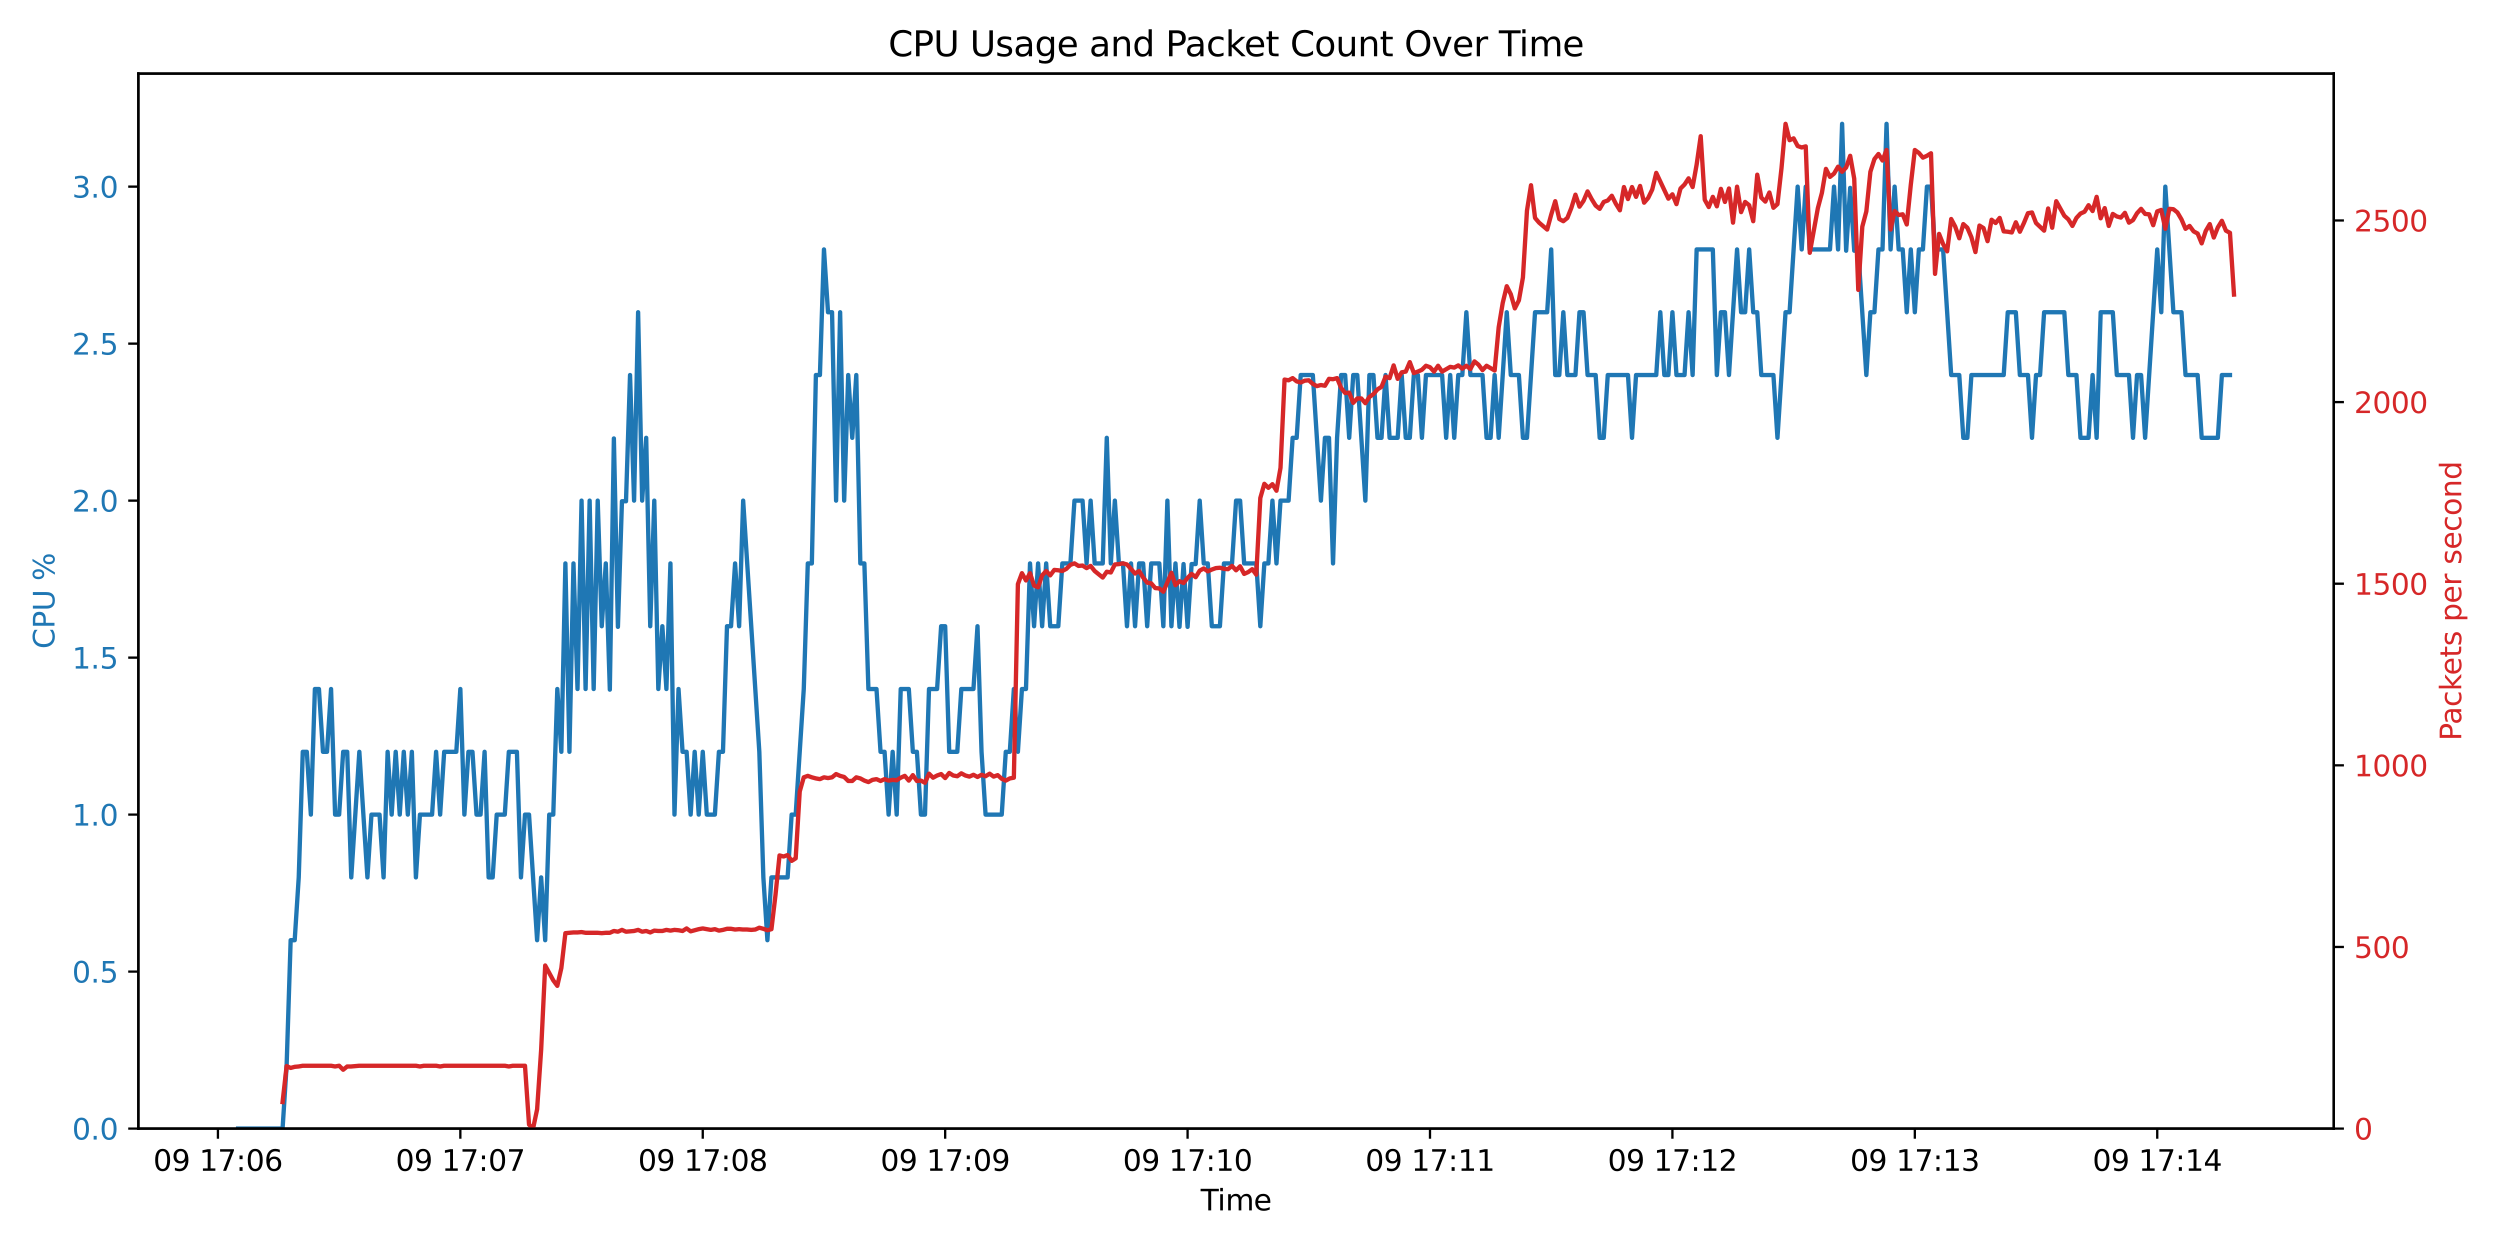 <?xml version="1.0" encoding="utf-8" standalone="no"?>
<!DOCTYPE svg PUBLIC "-//W3C//DTD SVG 1.1//EN"
  "http://www.w3.org/Graphics/SVG/1.1/DTD/svg11.dtd">
<svg xmlns:xlink="http://www.w3.org/1999/xlink" width="864pt" height="432pt" viewBox="0 0 864 432" xmlns="http://www.w3.org/2000/svg" version="1.1">
 <defs>
  <style type="text/css">*{stroke-linejoin: round; stroke-linecap: butt}</style>
 </defs>
 <g id="figure_1">
  <g id="patch_1">
   <path d="M 0 432 
L 864 432 
L 864 0 
L 0 0 
z
" style="fill: #ffffff"/>
  </g>
  <g id="axes_1">
   <g id="patch_2">
    <path d="M 47.81 390.04 
L 806.56 390.04 
L 806.56 25.44 
L 47.81 25.44 
z
" style="fill: #ffffff"/>
   </g>
   <g id="matplotlib.axis_1">
    <g id="xtick_1">
     <g id="line2d_1">
      <defs>
       <path id="m2f3c6eaab5" d="M 0 0 
L 0 3.5 
" style="stroke: #000000; stroke-width: 0.8"/>
      </defs>
      <g>
       <use xlink:href="#m2f3c6eaab5" x="75.317" y="390.04" style="stroke: #000000; stroke-width: 0.8"/>
      </g>
     </g>
     <g id="text_1">
      <!-- 09 17:06 -->
      <g transform="translate(52.956 404.638) scale(0.1 -0.1)">
       <defs>
        <path id="DejaVuSans-30" d="M 2034 4250 
Q 1547 4250 1301 3770 
Q 1056 3291 1056 2328 
Q 1056 1369 1301 889 
Q 1547 409 2034 409 
Q 2525 409 2770 889 
Q 3016 1369 3016 2328 
Q 3016 3291 2770 3770 
Q 2525 4250 2034 4250 
z
M 2034 4750 
Q 2819 4750 3233 4129 
Q 3647 3509 3647 2328 
Q 3647 1150 3233 529 
Q 2819 -91 2034 -91 
Q 1250 -91 836 529 
Q 422 1150 422 2328 
Q 422 3509 836 4129 
Q 1250 4750 2034 4750 
z
" transform="scale(0.016)"/>
        <path id="DejaVuSans-39" d="M 703 97 
L 703 672 
Q 941 559 1184 500 
Q 1428 441 1663 441 
Q 2288 441 2617 861 
Q 2947 1281 2994 2138 
Q 2813 1869 2534 1725 
Q 2256 1581 1919 1581 
Q 1219 1581 811 2004 
Q 403 2428 403 3163 
Q 403 3881 828 4315 
Q 1253 4750 1959 4750 
Q 2769 4750 3195 4129 
Q 3622 3509 3622 2328 
Q 3622 1225 3098 567 
Q 2575 -91 1691 -91 
Q 1453 -91 1209 -44 
Q 966 3 703 97 
z
M 1959 2075 
Q 2384 2075 2632 2365 
Q 2881 2656 2881 3163 
Q 2881 3666 2632 3958 
Q 2384 4250 1959 4250 
Q 1534 4250 1286 3958 
Q 1038 3666 1038 3163 
Q 1038 2656 1286 2365 
Q 1534 2075 1959 2075 
z
" transform="scale(0.016)"/>
        <path id="DejaVuSans-20" transform="scale(0.016)"/>
        <path id="DejaVuSans-31" d="M 794 531 
L 1825 531 
L 1825 4091 
L 703 3866 
L 703 4441 
L 1819 4666 
L 2450 4666 
L 2450 531 
L 3481 531 
L 3481 0 
L 794 0 
L 794 531 
z
" transform="scale(0.016)"/>
        <path id="DejaVuSans-37" d="M 525 4666 
L 3525 4666 
L 3525 4397 
L 1831 0 
L 1172 0 
L 2766 4134 
L 525 4134 
L 525 4666 
z
" transform="scale(0.016)"/>
        <path id="DejaVuSans-3a" d="M 750 794 
L 1409 794 
L 1409 0 
L 750 0 
L 750 794 
z
M 750 3309 
L 1409 3309 
L 1409 2516 
L 750 2516 
L 750 3309 
z
" transform="scale(0.016)"/>
        <path id="DejaVuSans-36" d="M 2113 2584 
Q 1688 2584 1439 2293 
Q 1191 2003 1191 1497 
Q 1191 994 1439 701 
Q 1688 409 2113 409 
Q 2538 409 2786 701 
Q 3034 994 3034 1497 
Q 3034 2003 2786 2293 
Q 2538 2584 2113 2584 
z
M 3366 4563 
L 3366 3988 
Q 3128 4100 2886 4159 
Q 2644 4219 2406 4219 
Q 1781 4219 1451 3797 
Q 1122 3375 1075 2522 
Q 1259 2794 1537 2939 
Q 1816 3084 2150 3084 
Q 2853 3084 3261 2657 
Q 3669 2231 3669 1497 
Q 3669 778 3244 343 
Q 2819 -91 2113 -91 
Q 1303 -91 875 529 
Q 447 1150 447 2328 
Q 447 3434 972 4092 
Q 1497 4750 2381 4750 
Q 2619 4750 2861 4703 
Q 3103 4656 3366 4563 
z
" transform="scale(0.016)"/>
       </defs>
       <use xlink:href="#DejaVuSans-30"/>
       <use xlink:href="#DejaVuSans-39" x="63.623"/>
       <use xlink:href="#DejaVuSans-20" x="127.246"/>
       <use xlink:href="#DejaVuSans-31" x="159.033"/>
       <use xlink:href="#DejaVuSans-37" x="222.656"/>
       <use xlink:href="#DejaVuSans-3a" x="286.279"/>
       <use xlink:href="#DejaVuSans-30" x="319.971"/>
       <use xlink:href="#DejaVuSans-36" x="383.594"/>
      </g>
     </g>
    </g>
    <g id="xtick_2">
     <g id="line2d_2">
      <g>
       <use xlink:href="#m2f3c6eaab5" x="159.095" y="390.04" style="stroke: #000000; stroke-width: 0.8"/>
      </g>
     </g>
     <g id="text_2">
      <!-- 09 17:07 -->
      <g transform="translate(136.734 404.638) scale(0.1 -0.1)">
       <use xlink:href="#DejaVuSans-30"/>
       <use xlink:href="#DejaVuSans-39" x="63.623"/>
       <use xlink:href="#DejaVuSans-20" x="127.246"/>
       <use xlink:href="#DejaVuSans-31" x="159.033"/>
       <use xlink:href="#DejaVuSans-37" x="222.656"/>
       <use xlink:href="#DejaVuSans-3a" x="286.279"/>
       <use xlink:href="#DejaVuSans-30" x="319.971"/>
       <use xlink:href="#DejaVuSans-37" x="383.594"/>
      </g>
     </g>
    </g>
    <g id="xtick_3">
     <g id="line2d_3">
      <g>
       <use xlink:href="#m2f3c6eaab5" x="242.873" y="390.04" style="stroke: #000000; stroke-width: 0.8"/>
      </g>
     </g>
     <g id="text_3">
      <!-- 09 17:08 -->
      <g transform="translate(220.512 404.638) scale(0.1 -0.1)">
       <defs>
        <path id="DejaVuSans-38" d="M 2034 2216 
Q 1584 2216 1326 1975 
Q 1069 1734 1069 1313 
Q 1069 891 1326 650 
Q 1584 409 2034 409 
Q 2484 409 2743 651 
Q 3003 894 3003 1313 
Q 3003 1734 2745 1975 
Q 2488 2216 2034 2216 
z
M 1403 2484 
Q 997 2584 770 2862 
Q 544 3141 544 3541 
Q 544 4100 942 4425 
Q 1341 4750 2034 4750 
Q 2731 4750 3128 4425 
Q 3525 4100 3525 3541 
Q 3525 3141 3298 2862 
Q 3072 2584 2669 2484 
Q 3125 2378 3379 2068 
Q 3634 1759 3634 1313 
Q 3634 634 3220 271 
Q 2806 -91 2034 -91 
Q 1263 -91 848 271 
Q 434 634 434 1313 
Q 434 1759 690 2068 
Q 947 2378 1403 2484 
z
M 1172 3481 
Q 1172 3119 1398 2916 
Q 1625 2713 2034 2713 
Q 2441 2713 2670 2916 
Q 2900 3119 2900 3481 
Q 2900 3844 2670 4047 
Q 2441 4250 2034 4250 
Q 1625 4250 1398 4047 
Q 1172 3844 1172 3481 
z
" transform="scale(0.016)"/>
       </defs>
       <use xlink:href="#DejaVuSans-30"/>
       <use xlink:href="#DejaVuSans-39" x="63.623"/>
       <use xlink:href="#DejaVuSans-20" x="127.246"/>
       <use xlink:href="#DejaVuSans-31" x="159.033"/>
       <use xlink:href="#DejaVuSans-37" x="222.656"/>
       <use xlink:href="#DejaVuSans-3a" x="286.279"/>
       <use xlink:href="#DejaVuSans-30" x="319.971"/>
       <use xlink:href="#DejaVuSans-38" x="383.594"/>
      </g>
     </g>
    </g>
    <g id="xtick_4">
     <g id="line2d_4">
      <g>
       <use xlink:href="#m2f3c6eaab5" x="326.651" y="390.04" style="stroke: #000000; stroke-width: 0.8"/>
      </g>
     </g>
     <g id="text_4">
      <!-- 09 17:09 -->
      <g transform="translate(304.29 404.638) scale(0.1 -0.1)">
       <use xlink:href="#DejaVuSans-30"/>
       <use xlink:href="#DejaVuSans-39" x="63.623"/>
       <use xlink:href="#DejaVuSans-20" x="127.246"/>
       <use xlink:href="#DejaVuSans-31" x="159.033"/>
       <use xlink:href="#DejaVuSans-37" x="222.656"/>
       <use xlink:href="#DejaVuSans-3a" x="286.279"/>
       <use xlink:href="#DejaVuSans-30" x="319.971"/>
       <use xlink:href="#DejaVuSans-39" x="383.594"/>
      </g>
     </g>
    </g>
    <g id="xtick_5">
     <g id="line2d_5">
      <g>
       <use xlink:href="#m2f3c6eaab5" x="410.429" y="390.04" style="stroke: #000000; stroke-width: 0.8"/>
      </g>
     </g>
     <g id="text_5">
      <!-- 09 17:10 -->
      <g transform="translate(388.068 404.638) scale(0.1 -0.1)">
       <use xlink:href="#DejaVuSans-30"/>
       <use xlink:href="#DejaVuSans-39" x="63.623"/>
       <use xlink:href="#DejaVuSans-20" x="127.246"/>
       <use xlink:href="#DejaVuSans-31" x="159.033"/>
       <use xlink:href="#DejaVuSans-37" x="222.656"/>
       <use xlink:href="#DejaVuSans-3a" x="286.279"/>
       <use xlink:href="#DejaVuSans-31" x="319.971"/>
       <use xlink:href="#DejaVuSans-30" x="383.594"/>
      </g>
     </g>
    </g>
    <g id="xtick_6">
     <g id="line2d_6">
      <g>
       <use xlink:href="#m2f3c6eaab5" x="494.207" y="390.04" style="stroke: #000000; stroke-width: 0.8"/>
      </g>
     </g>
     <g id="text_6">
      <!-- 09 17:11 -->
      <g transform="translate(471.847 404.638) scale(0.1 -0.1)">
       <use xlink:href="#DejaVuSans-30"/>
       <use xlink:href="#DejaVuSans-39" x="63.623"/>
       <use xlink:href="#DejaVuSans-20" x="127.246"/>
       <use xlink:href="#DejaVuSans-31" x="159.033"/>
       <use xlink:href="#DejaVuSans-37" x="222.656"/>
       <use xlink:href="#DejaVuSans-3a" x="286.279"/>
       <use xlink:href="#DejaVuSans-31" x="319.971"/>
       <use xlink:href="#DejaVuSans-31" x="383.594"/>
      </g>
     </g>
    </g>
    <g id="xtick_7">
     <g id="line2d_7">
      <g>
       <use xlink:href="#m2f3c6eaab5" x="577.986" y="390.04" style="stroke: #000000; stroke-width: 0.8"/>
      </g>
     </g>
     <g id="text_7">
      <!-- 09 17:12 -->
      <g transform="translate(555.625 404.638) scale(0.1 -0.1)">
       <defs>
        <path id="DejaVuSans-32" d="M 1228 531 
L 3431 531 
L 3431 0 
L 469 0 
L 469 531 
Q 828 903 1448 1529 
Q 2069 2156 2228 2338 
Q 2531 2678 2651 2914 
Q 2772 3150 2772 3378 
Q 2772 3750 2511 3984 
Q 2250 4219 1831 4219 
Q 1534 4219 1204 4116 
Q 875 4013 500 3803 
L 500 4441 
Q 881 4594 1212 4672 
Q 1544 4750 1819 4750 
Q 2544 4750 2975 4387 
Q 3406 4025 3406 3419 
Q 3406 3131 3298 2873 
Q 3191 2616 2906 2266 
Q 2828 2175 2409 1742 
Q 1991 1309 1228 531 
z
" transform="scale(0.016)"/>
       </defs>
       <use xlink:href="#DejaVuSans-30"/>
       <use xlink:href="#DejaVuSans-39" x="63.623"/>
       <use xlink:href="#DejaVuSans-20" x="127.246"/>
       <use xlink:href="#DejaVuSans-31" x="159.033"/>
       <use xlink:href="#DejaVuSans-37" x="222.656"/>
       <use xlink:href="#DejaVuSans-3a" x="286.279"/>
       <use xlink:href="#DejaVuSans-31" x="319.971"/>
       <use xlink:href="#DejaVuSans-32" x="383.594"/>
      </g>
     </g>
    </g>
    <g id="xtick_8">
     <g id="line2d_8">
      <g>
       <use xlink:href="#m2f3c6eaab5" x="661.764" y="390.04" style="stroke: #000000; stroke-width: 0.8"/>
      </g>
     </g>
     <g id="text_8">
      <!-- 09 17:13 -->
      <g transform="translate(639.403 404.638) scale(0.1 -0.1)">
       <defs>
        <path id="DejaVuSans-33" d="M 2597 2516 
Q 3050 2419 3304 2112 
Q 3559 1806 3559 1356 
Q 3559 666 3084 287 
Q 2609 -91 1734 -91 
Q 1441 -91 1130 -33 
Q 819 25 488 141 
L 488 750 
Q 750 597 1062 519 
Q 1375 441 1716 441 
Q 2309 441 2620 675 
Q 2931 909 2931 1356 
Q 2931 1769 2642 2001 
Q 2353 2234 1838 2234 
L 1294 2234 
L 1294 2753 
L 1863 2753 
Q 2328 2753 2575 2939 
Q 2822 3125 2822 3475 
Q 2822 3834 2567 4026 
Q 2313 4219 1838 4219 
Q 1578 4219 1281 4162 
Q 984 4106 628 3988 
L 628 4550 
Q 988 4650 1302 4700 
Q 1616 4750 1894 4750 
Q 2613 4750 3031 4423 
Q 3450 4097 3450 3541 
Q 3450 3153 3228 2886 
Q 3006 2619 2597 2516 
z
" transform="scale(0.016)"/>
       </defs>
       <use xlink:href="#DejaVuSans-30"/>
       <use xlink:href="#DejaVuSans-39" x="63.623"/>
       <use xlink:href="#DejaVuSans-20" x="127.246"/>
       <use xlink:href="#DejaVuSans-31" x="159.033"/>
       <use xlink:href="#DejaVuSans-37" x="222.656"/>
       <use xlink:href="#DejaVuSans-3a" x="286.279"/>
       <use xlink:href="#DejaVuSans-31" x="319.971"/>
       <use xlink:href="#DejaVuSans-33" x="383.594"/>
      </g>
     </g>
    </g>
    <g id="xtick_9">
     <g id="line2d_9">
      <g>
       <use xlink:href="#m2f3c6eaab5" x="745.542" y="390.04" style="stroke: #000000; stroke-width: 0.8"/>
      </g>
     </g>
     <g id="text_9">
      <!-- 09 17:14 -->
      <g transform="translate(723.181 404.638) scale(0.1 -0.1)">
       <defs>
        <path id="DejaVuSans-34" d="M 2419 4116 
L 825 1625 
L 2419 1625 
L 2419 4116 
z
M 2253 4666 
L 3047 4666 
L 3047 1625 
L 3713 1625 
L 3713 1100 
L 3047 1100 
L 3047 0 
L 2419 0 
L 2419 1100 
L 313 1100 
L 313 1709 
L 2253 4666 
z
" transform="scale(0.016)"/>
       </defs>
       <use xlink:href="#DejaVuSans-30"/>
       <use xlink:href="#DejaVuSans-39" x="63.623"/>
       <use xlink:href="#DejaVuSans-20" x="127.246"/>
       <use xlink:href="#DejaVuSans-31" x="159.033"/>
       <use xlink:href="#DejaVuSans-37" x="222.656"/>
       <use xlink:href="#DejaVuSans-3a" x="286.279"/>
       <use xlink:href="#DejaVuSans-31" x="319.971"/>
       <use xlink:href="#DejaVuSans-34" x="383.594"/>
      </g>
     </g>
    </g>
    <g id="text_10">
     <!-- Time -->
     <g transform="translate(414.951 418.317) scale(0.1 -0.1)">
      <defs>
       <path id="DejaVuSans-54" d="M -19 4666 
L 3928 4666 
L 3928 4134 
L 2272 4134 
L 2272 0 
L 1638 0 
L 1638 4134 
L -19 4134 
L -19 4666 
z
" transform="scale(0.016)"/>
       <path id="DejaVuSans-69" d="M 603 3500 
L 1178 3500 
L 1178 0 
L 603 0 
L 603 3500 
z
M 603 4863 
L 1178 4863 
L 1178 4134 
L 603 4134 
L 603 4863 
z
" transform="scale(0.016)"/>
       <path id="DejaVuSans-6d" d="M 3328 2828 
Q 3544 3216 3844 3400 
Q 4144 3584 4550 3584 
Q 5097 3584 5394 3201 
Q 5691 2819 5691 2113 
L 5691 0 
L 5113 0 
L 5113 2094 
Q 5113 2597 4934 2840 
Q 4756 3084 4391 3084 
Q 3944 3084 3684 2787 
Q 3425 2491 3425 1978 
L 3425 0 
L 2847 0 
L 2847 2094 
Q 2847 2600 2669 2842 
Q 2491 3084 2119 3084 
Q 1678 3084 1418 2786 
Q 1159 2488 1159 1978 
L 1159 0 
L 581 0 
L 581 3500 
L 1159 3500 
L 1159 2956 
Q 1356 3278 1631 3431 
Q 1906 3584 2284 3584 
Q 2666 3584 2933 3390 
Q 3200 3197 3328 2828 
z
" transform="scale(0.016)"/>
       <path id="DejaVuSans-65" d="M 3597 1894 
L 3597 1613 
L 953 1613 
Q 991 1019 1311 708 
Q 1631 397 2203 397 
Q 2534 397 2845 478 
Q 3156 559 3463 722 
L 3463 178 
Q 3153 47 2828 -22 
Q 2503 -91 2169 -91 
Q 1331 -91 842 396 
Q 353 884 353 1716 
Q 353 2575 817 3079 
Q 1281 3584 2069 3584 
Q 2775 3584 3186 3129 
Q 3597 2675 3597 1894 
z
M 3022 2063 
Q 3016 2534 2758 2815 
Q 2500 3097 2075 3097 
Q 1594 3097 1305 2825 
Q 1016 2553 972 2059 
L 3022 2063 
z
" transform="scale(0.016)"/>
      </defs>
      <use xlink:href="#DejaVuSans-54"/>
      <use xlink:href="#DejaVuSans-69" x="57.959"/>
      <use xlink:href="#DejaVuSans-6d" x="85.742"/>
      <use xlink:href="#DejaVuSans-65" x="183.154"/>
     </g>
    </g>
   </g>
   <g id="matplotlib.axis_2">
    <g id="ytick_1">
     <g id="line2d_10">
      <defs>
       <path id="m2120ff6f98" d="M 0 0 
L -3.5 0 
" style="stroke: #000000; stroke-width: 0.8"/>
      </defs>
      <g>
       <use xlink:href="#m2120ff6f98" x="47.81" y="390.04" style="stroke: #000000; stroke-width: 0.8"/>
      </g>
     </g>
     <g id="text_11">
      <!-- 0.0 -->
      <g style="fill: #1f77b4" transform="translate(24.907 393.839) scale(0.1 -0.1)">
       <defs>
        <path id="DejaVuSans-2e" d="M 684 794 
L 1344 794 
L 1344 0 
L 684 0 
L 684 794 
z
" transform="scale(0.016)"/>
       </defs>
       <use xlink:href="#DejaVuSans-30"/>
       <use xlink:href="#DejaVuSans-2e" x="63.623"/>
       <use xlink:href="#DejaVuSans-30" x="95.41"/>
      </g>
     </g>
    </g>
    <g id="ytick_2">
     <g id="line2d_11">
      <g>
       <use xlink:href="#m2120ff6f98" x="47.81" y="335.784" style="stroke: #000000; stroke-width: 0.8"/>
      </g>
     </g>
     <g id="text_12">
      <!-- 0.5 -->
      <g style="fill: #1f77b4" transform="translate(24.907 339.583) scale(0.1 -0.1)">
       <defs>
        <path id="DejaVuSans-35" d="M 691 4666 
L 3169 4666 
L 3169 4134 
L 1269 4134 
L 1269 2991 
Q 1406 3038 1543 3061 
Q 1681 3084 1819 3084 
Q 2600 3084 3056 2656 
Q 3513 2228 3513 1497 
Q 3513 744 3044 326 
Q 2575 -91 1722 -91 
Q 1428 -91 1123 -41 
Q 819 9 494 109 
L 494 744 
Q 775 591 1075 516 
Q 1375 441 1709 441 
Q 2250 441 2565 725 
Q 2881 1009 2881 1497 
Q 2881 1984 2565 2268 
Q 2250 2553 1709 2553 
Q 1456 2553 1204 2497 
Q 953 2441 691 2322 
L 691 4666 
z
" transform="scale(0.016)"/>
       </defs>
       <use xlink:href="#DejaVuSans-30"/>
       <use xlink:href="#DejaVuSans-2e" x="63.623"/>
       <use xlink:href="#DejaVuSans-35" x="95.41"/>
      </g>
     </g>
    </g>
    <g id="ytick_3">
     <g id="line2d_12">
      <g>
       <use xlink:href="#m2120ff6f98" x="47.81" y="281.528" style="stroke: #000000; stroke-width: 0.8"/>
      </g>
     </g>
     <g id="text_13">
      <!-- 1.0 -->
      <g style="fill: #1f77b4" transform="translate(24.907 285.327) scale(0.1 -0.1)">
       <use xlink:href="#DejaVuSans-31"/>
       <use xlink:href="#DejaVuSans-2e" x="63.623"/>
       <use xlink:href="#DejaVuSans-30" x="95.41"/>
      </g>
     </g>
    </g>
    <g id="ytick_4">
     <g id="line2d_13">
      <g>
       <use xlink:href="#m2120ff6f98" x="47.81" y="227.272" style="stroke: #000000; stroke-width: 0.8"/>
      </g>
     </g>
     <g id="text_14">
      <!-- 1.5 -->
      <g style="fill: #1f77b4" transform="translate(24.907 231.071) scale(0.1 -0.1)">
       <use xlink:href="#DejaVuSans-31"/>
       <use xlink:href="#DejaVuSans-2e" x="63.623"/>
       <use xlink:href="#DejaVuSans-35" x="95.41"/>
      </g>
     </g>
    </g>
    <g id="ytick_5">
     <g id="line2d_14">
      <g>
       <use xlink:href="#m2120ff6f98" x="47.81" y="173.016" style="stroke: #000000; stroke-width: 0.8"/>
      </g>
     </g>
     <g id="text_15">
      <!-- 2.0 -->
      <g style="fill: #1f77b4" transform="translate(24.907 176.815) scale(0.1 -0.1)">
       <use xlink:href="#DejaVuSans-32"/>
       <use xlink:href="#DejaVuSans-2e" x="63.623"/>
       <use xlink:href="#DejaVuSans-30" x="95.41"/>
      </g>
     </g>
    </g>
    <g id="ytick_6">
     <g id="line2d_15">
      <g>
       <use xlink:href="#m2120ff6f98" x="47.81" y="118.76" style="stroke: #000000; stroke-width: 0.8"/>
      </g>
     </g>
     <g id="text_16">
      <!-- 2.5 -->
      <g style="fill: #1f77b4" transform="translate(24.907 122.559) scale(0.1 -0.1)">
       <use xlink:href="#DejaVuSans-32"/>
       <use xlink:href="#DejaVuSans-2e" x="63.623"/>
       <use xlink:href="#DejaVuSans-35" x="95.41"/>
      </g>
     </g>
    </g>
    <g id="ytick_7">
     <g id="line2d_16">
      <g>
       <use xlink:href="#m2120ff6f98" x="47.81" y="64.504" style="stroke: #000000; stroke-width: 0.8"/>
      </g>
     </g>
     <g id="text_17">
      <!-- 3.0 -->
      <g style="fill: #1f77b4" transform="translate(24.907 68.304) scale(0.1 -0.1)">
       <use xlink:href="#DejaVuSans-33"/>
       <use xlink:href="#DejaVuSans-2e" x="63.623"/>
       <use xlink:href="#DejaVuSans-30" x="95.41"/>
      </g>
     </g>
    </g>
    <g id="text_18">
     <!-- CPU % -->
     <g style="fill: #1f77b4" transform="translate(18.827 224.245) rotate(-90) scale(0.1 -0.1)">
      <defs>
       <path id="DejaVuSans-43" d="M 4122 4306 
L 4122 3641 
Q 3803 3938 3442 4084 
Q 3081 4231 2675 4231 
Q 1875 4231 1450 3742 
Q 1025 3253 1025 2328 
Q 1025 1406 1450 917 
Q 1875 428 2675 428 
Q 3081 428 3442 575 
Q 3803 722 4122 1019 
L 4122 359 
Q 3791 134 3420 21 
Q 3050 -91 2638 -91 
Q 1578 -91 968 557 
Q 359 1206 359 2328 
Q 359 3453 968 4101 
Q 1578 4750 2638 4750 
Q 3056 4750 3426 4639 
Q 3797 4528 4122 4306 
z
" transform="scale(0.016)"/>
       <path id="DejaVuSans-50" d="M 1259 4147 
L 1259 2394 
L 2053 2394 
Q 2494 2394 2734 2622 
Q 2975 2850 2975 3272 
Q 2975 3691 2734 3919 
Q 2494 4147 2053 4147 
L 1259 4147 
z
M 628 4666 
L 2053 4666 
Q 2838 4666 3239 4311 
Q 3641 3956 3641 3272 
Q 3641 2581 3239 2228 
Q 2838 1875 2053 1875 
L 1259 1875 
L 1259 0 
L 628 0 
L 628 4666 
z
" transform="scale(0.016)"/>
       <path id="DejaVuSans-55" d="M 556 4666 
L 1191 4666 
L 1191 1831 
Q 1191 1081 1462 751 
Q 1734 422 2344 422 
Q 2950 422 3222 751 
Q 3494 1081 3494 1831 
L 3494 4666 
L 4128 4666 
L 4128 1753 
Q 4128 841 3676 375 
Q 3225 -91 2344 -91 
Q 1459 -91 1007 375 
Q 556 841 556 1753 
L 556 4666 
z
" transform="scale(0.016)"/>
       <path id="DejaVuSans-25" d="M 4653 2053 
Q 4381 2053 4226 1822 
Q 4072 1591 4072 1178 
Q 4072 772 4226 539 
Q 4381 306 4653 306 
Q 4919 306 5073 539 
Q 5228 772 5228 1178 
Q 5228 1588 5073 1820 
Q 4919 2053 4653 2053 
z
M 4653 2450 
Q 5147 2450 5437 2106 
Q 5728 1763 5728 1178 
Q 5728 594 5436 251 
Q 5144 -91 4653 -91 
Q 4153 -91 3862 251 
Q 3572 594 3572 1178 
Q 3572 1766 3864 2108 
Q 4156 2450 4653 2450 
z
M 1428 4353 
Q 1159 4353 1004 4120 
Q 850 3888 850 3481 
Q 850 3069 1003 2837 
Q 1156 2606 1428 2606 
Q 1700 2606 1854 2837 
Q 2009 3069 2009 3481 
Q 2009 3884 1853 4118 
Q 1697 4353 1428 4353 
z
M 4250 4750 
L 4750 4750 
L 1831 -91 
L 1331 -91 
L 4250 4750 
z
M 1428 4750 
Q 1922 4750 2215 4408 
Q 2509 4066 2509 3481 
Q 2509 2891 2217 2550 
Q 1925 2209 1428 2209 
Q 931 2209 642 2551 
Q 353 2894 353 3481 
Q 353 4063 643 4406 
Q 934 4750 1428 4750 
z
" transform="scale(0.016)"/>
      </defs>
      <use xlink:href="#DejaVuSans-43"/>
      <use xlink:href="#DejaVuSans-50" x="69.824"/>
      <use xlink:href="#DejaVuSans-55" x="130.127"/>
      <use xlink:href="#DejaVuSans-20" x="203.32"/>
      <use xlink:href="#DejaVuSans-25" x="235.107"/>
     </g>
    </g>
   </g>
   <g id="line2d_17">
    <path d="M 82.299 390.04 
L 97.658 390.04 
L 99.054 368.338 
L 100.451 324.933 
L 101.847 324.933 
L 103.243 303.23 
L 104.639 259.826 
L 106.036 259.826 
L 107.432 281.528 
L 108.828 238.123 
L 110.225 238.123 
L 111.621 259.826 
L 113.017 259.826 
L 114.414 238.123 
L 115.81 281.528 
L 117.206 281.528 
L 118.602 259.826 
L 119.999 259.826 
L 121.395 303.23 
L 124.188 259.826 
L 126.98 303.23 
L 128.377 281.528 
L 131.169 281.528 
L 132.565 303.23 
L 133.962 259.826 
L 135.358 281.528 
L 136.754 259.826 
L 138.151 281.528 
L 139.547 259.826 
L 140.943 281.528 
L 142.34 259.826 
L 143.736 303.23 
L 145.132 281.528 
L 149.321 281.528 
L 150.717 259.826 
L 152.114 281.528 
L 153.51 259.826 
L 157.699 259.826 
L 159.095 238.123 
L 160.491 281.528 
L 161.888 259.826 
L 163.284 259.826 
L 164.68 281.528 
L 166.077 281.528 
L 167.473 259.826 
L 168.869 303.23 
L 170.266 303.23 
L 171.662 281.528 
L 174.455 281.528 
L 175.851 259.826 
L 178.643 259.826 
L 180.04 303.23 
L 181.436 281.528 
L 182.832 281.528 
L 185.625 324.933 
L 187.021 303.23 
L 188.418 324.933 
L 189.814 281.528 
L 191.21 281.528 
L 192.606 238.123 
L 194.003 259.826 
L 195.399 194.719 
L 196.795 259.826 
L 198.192 194.719 
L 199.588 238.123 
L 200.984 173.016 
L 202.381 238.123 
L 203.777 173.016 
L 205.173 238.123 
L 206.569 173.016 
L 207.966 216.421 
L 209.362 194.719 
L 210.758 238.34 
L 212.155 151.531 
L 213.551 216.638 
L 214.947 173.233 
L 216.344 173.233 
L 217.74 129.611 
L 219.136 173.016 
L 220.532 107.909 
L 221.929 173.016 
L 223.325 151.314 
L 224.721 216.421 
L 226.118 173.016 
L 227.514 238.123 
L 228.91 216.421 
L 230.307 238.123 
L 231.703 194.719 
L 233.099 281.528 
L 234.495 238.123 
L 235.892 259.826 
L 237.288 259.826 
L 238.684 281.528 
L 240.081 259.826 
L 241.477 281.528 
L 242.873 259.826 
L 244.27 281.528 
L 247.062 281.528 
L 248.458 259.826 
L 249.855 259.826 
L 251.251 216.421 
L 252.647 216.421 
L 254.044 194.719 
L 255.44 216.421 
L 256.836 173.016 
L 262.421 259.826 
L 263.818 303.23 
L 265.214 324.933 
L 266.61 303.23 
L 272.196 303.23 
L 273.592 281.528 
L 274.988 281.528 
L 277.781 238.123 
L 279.177 194.719 
L 280.573 194.719 
L 281.97 129.611 
L 283.366 129.611 
L 284.762 86.207 
L 286.159 107.909 
L 287.555 107.909 
L 288.951 173.016 
L 290.347 107.909 
L 291.744 173.016 
L 293.14 129.611 
L 294.536 151.314 
L 295.933 129.611 
L 297.329 194.719 
L 298.725 194.719 
L 300.122 238.123 
L 302.914 238.123 
L 304.311 259.826 
L 305.707 259.826 
L 307.103 281.528 
L 308.499 259.826 
L 309.896 281.528 
L 311.292 238.123 
L 314.085 238.123 
L 315.481 259.826 
L 316.877 259.826 
L 318.274 281.528 
L 319.67 281.528 
L 321.066 238.123 
L 323.859 238.123 
L 325.255 216.421 
L 326.651 216.421 
L 328.048 259.826 
L 330.84 259.826 
L 332.237 238.123 
L 336.425 238.123 
L 337.822 216.421 
L 339.218 259.826 
L 340.614 281.528 
L 346.2 281.528 
L 347.596 259.826 
L 348.992 259.826 
L 350.388 238.123 
L 351.785 259.826 
L 353.181 238.123 
L 354.577 238.123 
L 355.974 194.719 
L 357.37 216.421 
L 358.766 194.719 
L 360.163 216.421 
L 361.559 194.719 
L 362.955 216.421 
L 365.748 216.421 
L 367.144 194.719 
L 369.937 194.719 
L 371.333 173.016 
L 374.126 173.016 
L 375.522 194.719 
L 376.918 173.016 
L 378.314 194.719 
L 381.107 194.719 
L 382.503 151.314 
L 383.9 194.719 
L 385.296 173.016 
L 386.692 194.719 
L 388.089 194.719 
L 389.485 216.421 
L 390.881 194.719 
L 392.277 216.421 
L 393.674 194.719 
L 395.07 194.719 
L 396.466 216.421 
L 397.863 194.719 
L 400.655 194.719 
L 402.052 216.421 
L 403.448 173.016 
L 404.844 216.421 
L 406.24 194.719 
L 407.637 216.638 
L 409.033 194.936 
L 410.429 216.638 
L 411.826 194.936 
L 413.222 194.936 
L 414.618 173.016 
L 416.015 194.719 
L 417.411 194.719 
L 418.807 216.421 
L 421.6 216.421 
L 422.996 194.719 
L 425.789 194.719 
L 427.185 173.016 
L 428.581 173.016 
L 429.978 194.719 
L 434.167 194.719 
L 435.563 216.421 
L 436.959 194.719 
L 438.355 194.719 
L 439.752 173.016 
L 441.148 194.719 
L 442.544 173.016 
L 445.337 173.016 
L 446.733 151.314 
L 448.13 151.314 
L 449.526 129.611 
L 453.715 129.611 
L 456.507 173.016 
L 457.904 151.314 
L 459.3 151.314 
L 460.696 194.719 
L 462.093 151.314 
L 463.489 129.611 
L 464.885 129.611 
L 466.281 151.314 
L 467.678 129.611 
L 469.074 129.611 
L 471.867 173.016 
L 473.263 129.611 
L 474.659 129.611 
L 476.056 151.314 
L 477.452 151.314 
L 478.848 129.611 
L 480.244 151.314 
L 483.037 151.314 
L 484.433 129.611 
L 485.83 151.314 
L 487.226 151.314 
L 488.622 129.611 
L 490.019 129.611 
L 491.415 151.314 
L 492.811 129.611 
L 498.396 129.611 
L 499.793 151.314 
L 501.189 129.611 
L 502.585 151.314 
L 503.982 129.611 
L 505.378 129.611 
L 506.774 107.909 
L 508.17 129.611 
L 512.359 129.611 
L 513.756 151.314 
L 515.152 151.314 
L 516.548 129.611 
L 517.945 151.314 
L 520.737 107.909 
L 522.133 129.611 
L 524.926 129.611 
L 526.322 151.314 
L 527.719 151.314 
L 530.511 107.909 
L 534.7 107.909 
L 536.096 86.207 
L 537.493 129.611 
L 538.889 129.611 
L 540.285 107.909 
L 541.682 129.611 
L 544.474 129.611 
L 545.871 107.909 
L 547.267 107.909 
L 548.663 129.611 
L 551.456 129.611 
L 552.852 151.314 
L 554.248 151.314 
L 555.645 129.611 
L 562.626 129.611 
L 564.023 151.314 
L 565.419 129.611 
L 572.4 129.611 
L 573.797 107.909 
L 575.193 129.611 
L 576.589 129.611 
L 577.986 107.909 
L 579.382 129.611 
L 582.174 129.611 
L 583.571 107.909 
L 584.967 129.611 
L 586.363 86.207 
L 591.949 86.207 
L 593.345 129.611 
L 594.741 107.909 
L 596.137 107.909 
L 597.534 129.611 
L 600.326 86.207 
L 601.723 107.909 
L 603.119 107.909 
L 604.515 86.207 
L 605.912 107.909 
L 607.308 107.909 
L 608.704 129.611 
L 612.893 129.611 
L 614.289 151.314 
L 617.082 107.909 
L 618.478 107.909 
L 621.271 64.504 
L 622.667 86.207 
L 624.063 64.504 
L 625.46 86.207 
L 632.441 86.207 
L 633.838 64.504 
L 635.234 86.207 
L 636.63 42.802 
L 638.026 86.641 
L 639.423 64.938 
L 640.819 86.641 
L 642.215 86.641 
L 645.008 129.611 
L 646.404 107.909 
L 647.801 107.909 
L 649.197 86.207 
L 650.593 86.207 
L 651.989 42.802 
L 653.386 86.207 
L 654.782 64.504 
L 656.178 86.207 
L 657.575 86.207 
L 658.971 107.909 
L 660.367 86.207 
L 661.764 107.909 
L 663.16 86.207 
L 664.556 86.207 
L 665.952 64.504 
L 667.349 64.504 
L 668.745 86.207 
L 671.538 86.207 
L 674.33 129.611 
L 677.123 129.611 
L 678.519 151.314 
L 679.915 151.314 
L 681.312 129.611 
L 692.482 129.611 
L 693.879 107.909 
L 696.671 107.909 
L 698.067 129.611 
L 700.86 129.611 
L 702.256 151.314 
L 703.653 129.611 
L 705.049 129.611 
L 706.445 107.909 
L 713.427 107.909 
L 714.823 129.611 
L 717.616 129.611 
L 719.012 151.314 
L 721.805 151.314 
L 723.201 129.611 
L 724.597 151.314 
L 725.993 107.909 
L 730.182 107.909 
L 731.579 129.611 
L 735.768 129.611 
L 737.164 151.314 
L 738.56 129.611 
L 739.956 129.611 
L 741.353 151.314 
L 745.542 86.207 
L 746.938 107.909 
L 748.334 64.504 
L 751.127 107.909 
L 753.919 107.909 
L 755.316 129.611 
L 759.505 129.611 
L 760.901 151.314 
L 766.486 151.314 
L 767.882 129.611 
L 770.675 129.611 
L 770.675 129.611 
" clip-path="url(#pc49987d4fa)" style="fill: none; stroke: #1f77b4; stroke-width: 1.5; stroke-linecap: square"/>
   </g>
   <g id="patch_3">
    <path d="M 47.81 390.04 
L 47.81 25.44 
" style="fill: none; stroke: #000000; stroke-width: 0.8; stroke-linejoin: miter; stroke-linecap: square"/>
   </g>
   <g id="patch_4">
    <path d="M 806.56 390.04 
L 806.56 25.44 
" style="fill: none; stroke: #000000; stroke-width: 0.8; stroke-linejoin: miter; stroke-linecap: square"/>
   </g>
   <g id="patch_5">
    <path d="M 47.81 390.04 
L 806.56 390.04 
" style="fill: none; stroke: #000000; stroke-width: 0.8; stroke-linejoin: miter; stroke-linecap: square"/>
   </g>
   <g id="patch_6">
    <path d="M 47.81 25.44 
L 806.56 25.44 
" style="fill: none; stroke: #000000; stroke-width: 0.8; stroke-linejoin: miter; stroke-linecap: square"/>
   </g>
  </g>
  <g id="axes_2">
   <g id="matplotlib.axis_3">
    <g id="ytick_8">
     <g id="line2d_18">
      <defs>
       <path id="mdd0c3b9c83" d="M 0 0 
L 3.5 0 
" style="stroke: #000000; stroke-width: 0.8"/>
      </defs>
      <g>
       <use xlink:href="#mdd0c3b9c83" x="806.56" y="390.04" style="stroke: #000000; stroke-width: 0.8"/>
      </g>
     </g>
     <g id="text_19">
      <!-- 0 -->
      <g style="fill: #d62728" transform="translate(813.56 393.839) scale(0.1 -0.1)">
       <use xlink:href="#DejaVuSans-30"/>
      </g>
     </g>
    </g>
    <g id="ytick_9">
     <g id="line2d_19">
      <g>
       <use xlink:href="#mdd0c3b9c83" x="806.56" y="327.271" style="stroke: #000000; stroke-width: 0.8"/>
      </g>
     </g>
     <g id="text_20">
      <!-- 500 -->
      <g style="fill: #d62728" transform="translate(813.56 331.07) scale(0.1 -0.1)">
       <use xlink:href="#DejaVuSans-35"/>
       <use xlink:href="#DejaVuSans-30" x="63.623"/>
       <use xlink:href="#DejaVuSans-30" x="127.246"/>
      </g>
     </g>
    </g>
    <g id="ytick_10">
     <g id="line2d_20">
      <g>
       <use xlink:href="#mdd0c3b9c83" x="806.56" y="264.502" style="stroke: #000000; stroke-width: 0.8"/>
      </g>
     </g>
     <g id="text_21">
      <!-- 1000 -->
      <g style="fill: #d62728" transform="translate(813.56 268.301) scale(0.1 -0.1)">
       <use xlink:href="#DejaVuSans-31"/>
       <use xlink:href="#DejaVuSans-30" x="63.623"/>
       <use xlink:href="#DejaVuSans-30" x="127.246"/>
       <use xlink:href="#DejaVuSans-30" x="190.869"/>
      </g>
     </g>
    </g>
    <g id="ytick_11">
     <g id="line2d_21">
      <g>
       <use xlink:href="#mdd0c3b9c83" x="806.56" y="201.733" style="stroke: #000000; stroke-width: 0.8"/>
      </g>
     </g>
     <g id="text_22">
      <!-- 1500 -->
      <g style="fill: #d62728" transform="translate(813.56 205.532) scale(0.1 -0.1)">
       <use xlink:href="#DejaVuSans-31"/>
       <use xlink:href="#DejaVuSans-35" x="63.623"/>
       <use xlink:href="#DejaVuSans-30" x="127.246"/>
       <use xlink:href="#DejaVuSans-30" x="190.869"/>
      </g>
     </g>
    </g>
    <g id="ytick_12">
     <g id="line2d_22">
      <g>
       <use xlink:href="#mdd0c3b9c83" x="806.56" y="138.964" style="stroke: #000000; stroke-width: 0.8"/>
      </g>
     </g>
     <g id="text_23">
      <!-- 2000 -->
      <g style="fill: #d62728" transform="translate(813.56 142.763) scale(0.1 -0.1)">
       <use xlink:href="#DejaVuSans-32"/>
       <use xlink:href="#DejaVuSans-30" x="63.623"/>
       <use xlink:href="#DejaVuSans-30" x="127.246"/>
       <use xlink:href="#DejaVuSans-30" x="190.869"/>
      </g>
     </g>
    </g>
    <g id="ytick_13">
     <g id="line2d_23">
      <g>
       <use xlink:href="#mdd0c3b9c83" x="806.56" y="76.195" style="stroke: #000000; stroke-width: 0.8"/>
      </g>
     </g>
     <g id="text_24">
      <!-- 2500 -->
      <g style="fill: #d62728" transform="translate(813.56 79.994) scale(0.1 -0.1)">
       <use xlink:href="#DejaVuSans-32"/>
       <use xlink:href="#DejaVuSans-35" x="63.623"/>
       <use xlink:href="#DejaVuSans-30" x="127.246"/>
       <use xlink:href="#DejaVuSans-30" x="190.869"/>
      </g>
     </g>
    </g>
    <g id="text_25">
     <!-- Packets per second -->
     <g style="fill: #d62728" transform="translate(850.608 256.016) rotate(-90) scale(0.1 -0.1)">
      <defs>
       <path id="DejaVuSans-61" d="M 2194 1759 
Q 1497 1759 1228 1600 
Q 959 1441 959 1056 
Q 959 750 1161 570 
Q 1363 391 1709 391 
Q 2188 391 2477 730 
Q 2766 1069 2766 1631 
L 2766 1759 
L 2194 1759 
z
M 3341 1997 
L 3341 0 
L 2766 0 
L 2766 531 
Q 2569 213 2275 61 
Q 1981 -91 1556 -91 
Q 1019 -91 701 211 
Q 384 513 384 1019 
Q 384 1609 779 1909 
Q 1175 2209 1959 2209 
L 2766 2209 
L 2766 2266 
Q 2766 2663 2505 2880 
Q 2244 3097 1772 3097 
Q 1472 3097 1187 3025 
Q 903 2953 641 2809 
L 641 3341 
Q 956 3463 1253 3523 
Q 1550 3584 1831 3584 
Q 2591 3584 2966 3190 
Q 3341 2797 3341 1997 
z
" transform="scale(0.016)"/>
       <path id="DejaVuSans-63" d="M 3122 3366 
L 3122 2828 
Q 2878 2963 2633 3030 
Q 2388 3097 2138 3097 
Q 1578 3097 1268 2742 
Q 959 2388 959 1747 
Q 959 1106 1268 751 
Q 1578 397 2138 397 
Q 2388 397 2633 464 
Q 2878 531 3122 666 
L 3122 134 
Q 2881 22 2623 -34 
Q 2366 -91 2075 -91 
Q 1284 -91 818 406 
Q 353 903 353 1747 
Q 353 2603 823 3093 
Q 1294 3584 2113 3584 
Q 2378 3584 2631 3529 
Q 2884 3475 3122 3366 
z
" transform="scale(0.016)"/>
       <path id="DejaVuSans-6b" d="M 581 4863 
L 1159 4863 
L 1159 1991 
L 2875 3500 
L 3609 3500 
L 1753 1863 
L 3688 0 
L 2938 0 
L 1159 1709 
L 1159 0 
L 581 0 
L 581 4863 
z
" transform="scale(0.016)"/>
       <path id="DejaVuSans-74" d="M 1172 4494 
L 1172 3500 
L 2356 3500 
L 2356 3053 
L 1172 3053 
L 1172 1153 
Q 1172 725 1289 603 
Q 1406 481 1766 481 
L 2356 481 
L 2356 0 
L 1766 0 
Q 1100 0 847 248 
Q 594 497 594 1153 
L 594 3053 
L 172 3053 
L 172 3500 
L 594 3500 
L 594 4494 
L 1172 4494 
z
" transform="scale(0.016)"/>
       <path id="DejaVuSans-73" d="M 2834 3397 
L 2834 2853 
Q 2591 2978 2328 3040 
Q 2066 3103 1784 3103 
Q 1356 3103 1142 2972 
Q 928 2841 928 2578 
Q 928 2378 1081 2264 
Q 1234 2150 1697 2047 
L 1894 2003 
Q 2506 1872 2764 1633 
Q 3022 1394 3022 966 
Q 3022 478 2636 193 
Q 2250 -91 1575 -91 
Q 1294 -91 989 -36 
Q 684 19 347 128 
L 347 722 
Q 666 556 975 473 
Q 1284 391 1588 391 
Q 1994 391 2212 530 
Q 2431 669 2431 922 
Q 2431 1156 2273 1281 
Q 2116 1406 1581 1522 
L 1381 1569 
Q 847 1681 609 1914 
Q 372 2147 372 2553 
Q 372 3047 722 3315 
Q 1072 3584 1716 3584 
Q 2034 3584 2315 3537 
Q 2597 3491 2834 3397 
z
" transform="scale(0.016)"/>
       <path id="DejaVuSans-70" d="M 1159 525 
L 1159 -1331 
L 581 -1331 
L 581 3500 
L 1159 3500 
L 1159 2969 
Q 1341 3281 1617 3432 
Q 1894 3584 2278 3584 
Q 2916 3584 3314 3078 
Q 3713 2572 3713 1747 
Q 3713 922 3314 415 
Q 2916 -91 2278 -91 
Q 1894 -91 1617 61 
Q 1341 213 1159 525 
z
M 3116 1747 
Q 3116 2381 2855 2742 
Q 2594 3103 2138 3103 
Q 1681 3103 1420 2742 
Q 1159 2381 1159 1747 
Q 1159 1113 1420 752 
Q 1681 391 2138 391 
Q 2594 391 2855 752 
Q 3116 1113 3116 1747 
z
" transform="scale(0.016)"/>
       <path id="DejaVuSans-72" d="M 2631 2963 
Q 2534 3019 2420 3045 
Q 2306 3072 2169 3072 
Q 1681 3072 1420 2755 
Q 1159 2438 1159 1844 
L 1159 0 
L 581 0 
L 581 3500 
L 1159 3500 
L 1159 2956 
Q 1341 3275 1631 3429 
Q 1922 3584 2338 3584 
Q 2397 3584 2469 3576 
Q 2541 3569 2628 3553 
L 2631 2963 
z
" transform="scale(0.016)"/>
       <path id="DejaVuSans-6f" d="M 1959 3097 
Q 1497 3097 1228 2736 
Q 959 2375 959 1747 
Q 959 1119 1226 758 
Q 1494 397 1959 397 
Q 2419 397 2687 759 
Q 2956 1122 2956 1747 
Q 2956 2369 2687 2733 
Q 2419 3097 1959 3097 
z
M 1959 3584 
Q 2709 3584 3137 3096 
Q 3566 2609 3566 1747 
Q 3566 888 3137 398 
Q 2709 -91 1959 -91 
Q 1206 -91 779 398 
Q 353 888 353 1747 
Q 353 2609 779 3096 
Q 1206 3584 1959 3584 
z
" transform="scale(0.016)"/>
       <path id="DejaVuSans-6e" d="M 3513 2113 
L 3513 0 
L 2938 0 
L 2938 2094 
Q 2938 2591 2744 2837 
Q 2550 3084 2163 3084 
Q 1697 3084 1428 2787 
Q 1159 2491 1159 1978 
L 1159 0 
L 581 0 
L 581 3500 
L 1159 3500 
L 1159 2956 
Q 1366 3272 1645 3428 
Q 1925 3584 2291 3584 
Q 2894 3584 3203 3211 
Q 3513 2838 3513 2113 
z
" transform="scale(0.016)"/>
       <path id="DejaVuSans-64" d="M 2906 2969 
L 2906 4863 
L 3481 4863 
L 3481 0 
L 2906 0 
L 2906 525 
Q 2725 213 2448 61 
Q 2172 -91 1784 -91 
Q 1150 -91 751 415 
Q 353 922 353 1747 
Q 353 2572 751 3078 
Q 1150 3584 1784 3584 
Q 2172 3584 2448 3432 
Q 2725 3281 2906 2969 
z
M 947 1747 
Q 947 1113 1208 752 
Q 1469 391 1925 391 
Q 2381 391 2643 752 
Q 2906 1113 2906 1747 
Q 2906 2381 2643 2742 
Q 2381 3103 1925 3103 
Q 1469 3103 1208 2742 
Q 947 2381 947 1747 
z
" transform="scale(0.016)"/>
      </defs>
      <use xlink:href="#DejaVuSans-50"/>
      <use xlink:href="#DejaVuSans-61" x="55.803"/>
      <use xlink:href="#DejaVuSans-63" x="117.082"/>
      <use xlink:href="#DejaVuSans-6b" x="172.062"/>
      <use xlink:href="#DejaVuSans-65" x="226.348"/>
      <use xlink:href="#DejaVuSans-74" x="287.871"/>
      <use xlink:href="#DejaVuSans-73" x="327.08"/>
      <use xlink:href="#DejaVuSans-20" x="379.18"/>
      <use xlink:href="#DejaVuSans-70" x="410.967"/>
      <use xlink:href="#DejaVuSans-65" x="474.443"/>
      <use xlink:href="#DejaVuSans-72" x="535.967"/>
      <use xlink:href="#DejaVuSans-20" x="577.08"/>
      <use xlink:href="#DejaVuSans-73" x="608.867"/>
      <use xlink:href="#DejaVuSans-65" x="660.967"/>
      <use xlink:href="#DejaVuSans-63" x="722.49"/>
      <use xlink:href="#DejaVuSans-6f" x="777.471"/>
      <use xlink:href="#DejaVuSans-6e" x="838.652"/>
      <use xlink:href="#DejaVuSans-64" x="902.031"/>
     </g>
    </g>
   </g>
   <g id="line2d_24">
    <path d="M 97.658 380.876 
L 99.054 368.447 
L 100.451 369.075 
L 101.847 368.699 
L 103.243 368.573 
L 104.639 368.322 
L 114.414 368.322 
L 115.81 368.573 
L 117.206 368.322 
L 118.602 369.703 
L 119.999 368.573 
L 121.395 368.573 
L 124.188 368.322 
L 143.736 368.322 
L 145.132 368.573 
L 146.528 368.322 
L 150.717 368.322 
L 152.114 368.573 
L 153.51 368.322 
L 174.455 368.322 
L 175.851 368.573 
L 177.247 368.322 
L 181.436 368.322 
L 182.832 388.659 
L 184.229 390.04 
L 185.625 383.386 
L 187.021 362.798 
L 188.418 333.673 
L 191.21 338.82 
L 192.606 340.704 
L 194.003 334.552 
L 195.399 322.501 
L 198.192 322.249 
L 199.588 322.249 
L 200.984 322.124 
L 202.381 322.375 
L 206.569 322.375 
L 207.966 322.501 
L 209.362 322.375 
L 210.758 322.375 
L 212.155 321.747 
L 213.551 321.998 
L 214.947 321.371 
L 216.344 321.998 
L 219.136 321.747 
L 220.532 321.371 
L 221.929 321.998 
L 223.325 321.747 
L 224.721 322.249 
L 226.118 321.622 
L 227.514 321.747 
L 228.91 321.747 
L 230.307 321.371 
L 231.703 321.622 
L 233.099 321.371 
L 234.495 321.496 
L 235.892 321.747 
L 237.288 320.869 
L 238.684 321.873 
L 241.477 321.12 
L 242.873 320.869 
L 245.666 321.371 
L 247.062 321.12 
L 248.458 321.622 
L 249.855 321.371 
L 251.251 320.994 
L 252.647 320.994 
L 254.044 321.245 
L 255.44 321.12 
L 256.836 321.245 
L 258.233 321.245 
L 259.629 321.371 
L 261.025 321.245 
L 262.421 320.617 
L 263.818 320.994 
L 265.214 321.496 
L 266.61 321.12 
L 268.007 309.319 
L 269.403 295.635 
L 270.799 296.012 
L 272.196 295.51 
L 273.592 297.518 
L 274.988 296.64 
L 276.384 273.541 
L 277.781 268.645 
L 279.177 268.143 
L 280.573 268.645 
L 281.97 269.021 
L 283.366 269.272 
L 284.762 268.645 
L 286.159 268.896 
L 287.555 268.645 
L 288.951 267.515 
L 290.347 268.143 
L 291.744 268.519 
L 293.14 269.9 
L 294.536 269.9 
L 295.933 268.645 
L 297.329 269.021 
L 298.725 269.775 
L 300.122 270.277 
L 301.518 269.524 
L 302.914 269.272 
L 304.311 269.9 
L 305.707 269.272 
L 307.103 269.775 
L 308.499 269.524 
L 309.896 269.649 
L 311.292 268.77 
L 312.688 268.143 
L 314.085 269.775 
L 315.481 267.892 
L 316.877 269.9 
L 318.274 269.775 
L 319.67 270.528 
L 321.066 267.389 
L 322.462 268.77 
L 323.859 268.017 
L 325.255 267.515 
L 326.651 268.896 
L 328.048 267.138 
L 329.444 268.017 
L 330.84 268.268 
L 332.237 267.264 
L 333.633 268.017 
L 335.029 268.394 
L 336.425 267.766 
L 337.822 268.519 
L 339.218 267.766 
L 340.614 268.268 
L 342.011 267.389 
L 343.407 268.394 
L 344.803 267.892 
L 346.2 269.147 
L 347.596 269.775 
L 348.992 269.021 
L 350.388 268.77 
L 351.785 201.859 
L 353.181 198.092 
L 354.577 200.603 
L 355.974 198.092 
L 357.37 202.361 
L 358.766 202.988 
L 360.163 198.846 
L 361.559 197.339 
L 362.955 198.846 
L 364.351 196.963 
L 365.748 197.088 
L 367.144 197.339 
L 368.54 196.586 
L 369.937 195.205 
L 371.333 194.703 
L 372.729 195.582 
L 374.126 195.456 
L 375.522 196.335 
L 376.918 195.582 
L 378.314 197.339 
L 381.107 199.599 
L 382.503 197.59 
L 383.9 197.841 
L 385.296 195.079 
L 386.692 194.954 
L 388.089 194.703 
L 389.485 195.079 
L 392.277 198.218 
L 393.674 197.339 
L 395.07 199.599 
L 396.466 201.356 
L 397.863 201.607 
L 399.259 203.239 
L 400.655 203.365 
L 402.052 204.495 
L 404.844 197.967 
L 406.24 202.235 
L 407.637 200.854 
L 409.033 201.482 
L 410.429 199.724 
L 411.826 198.343 
L 413.222 199.473 
L 414.618 197.214 
L 416.015 196.46 
L 417.411 197.465 
L 418.807 196.837 
L 420.203 196.335 
L 421.6 196.209 
L 422.996 196.586 
L 424.392 196.711 
L 425.789 195.582 
L 427.185 197.088 
L 428.581 195.707 
L 429.978 198.343 
L 431.374 197.716 
L 432.77 196.711 
L 434.167 198.595 
L 435.563 172.106 
L 436.959 167.21 
L 438.355 168.591 
L 439.752 167.336 
L 441.148 169.595 
L 442.544 161.686 
L 443.941 131.181 
L 445.337 131.432 
L 446.733 130.679 
L 448.13 131.808 
L 449.526 132.185 
L 450.922 131.557 
L 452.318 131.432 
L 453.715 132.687 
L 455.111 133.44 
L 456.507 133.064 
L 457.904 133.315 
L 459.3 130.93 
L 460.696 131.055 
L 462.093 130.679 
L 463.489 134.068 
L 464.885 135.826 
L 466.281 135.7 
L 467.678 139.215 
L 469.074 137.709 
L 470.47 137.709 
L 471.867 139.341 
L 473.263 137.206 
L 474.659 136.202 
L 476.056 134.57 
L 477.452 133.691 
L 478.848 130.176 
L 480.244 130.679 
L 481.641 126.285 
L 483.037 130.93 
L 484.433 128.67 
L 485.83 128.419 
L 487.226 125.155 
L 488.622 128.921 
L 490.019 128.419 
L 491.415 127.791 
L 492.811 126.41 
L 494.207 126.912 
L 495.604 128.419 
L 497 126.41 
L 498.396 128.419 
L 501.189 126.787 
L 502.585 127.038 
L 503.982 126.285 
L 505.378 127.415 
L 506.774 126.41 
L 508.17 127.54 
L 509.567 124.904 
L 510.963 126.034 
L 512.359 127.917 
L 513.756 126.41 
L 516.548 128.042 
L 517.945 113.103 
L 519.341 104.692 
L 520.737 98.917 
L 522.133 101.679 
L 523.53 106.575 
L 524.926 103.813 
L 526.322 95.904 
L 527.719 72.805 
L 529.115 64.018 
L 530.511 75.316 
L 531.908 76.948 
L 534.7 79.333 
L 536.096 74.186 
L 537.493 69.541 
L 538.889 75.693 
L 540.285 76.446 
L 541.682 75.316 
L 543.078 71.801 
L 544.474 67.282 
L 545.871 71.425 
L 547.267 69.416 
L 548.663 66.152 
L 550.059 68.788 
L 551.456 71.048 
L 552.852 72.178 
L 554.248 69.793 
L 555.645 69.29 
L 557.041 67.658 
L 558.437 70.42 
L 559.834 72.68 
L 561.23 64.646 
L 562.626 68.788 
L 564.023 64.646 
L 565.419 68.035 
L 566.815 64.269 
L 568.211 70.044 
L 569.608 68.412 
L 571.004 65.524 
L 572.4 59.75 
L 576.589 68.663 
L 577.986 67.156 
L 579.382 70.546 
L 580.778 65.148 
L 582.174 63.767 
L 583.571 61.633 
L 584.967 64.646 
L 586.363 56.862 
L 587.76 47.07 
L 589.156 69.039 
L 590.552 71.55 
L 591.949 68.035 
L 593.345 71.299 
L 594.741 65.273 
L 596.137 69.793 
L 597.534 65.148 
L 598.93 76.948 
L 600.326 64.52 
L 601.723 73.308 
L 603.119 69.793 
L 604.515 70.922 
L 605.912 76.446 
L 607.308 60.377 
L 608.704 68.286 
L 610.1 69.667 
L 611.497 66.529 
L 612.893 71.801 
L 614.289 70.546 
L 615.686 58.118 
L 617.082 42.802 
L 618.478 48.451 
L 619.875 47.823 
L 621.271 50.46 
L 622.667 50.962 
L 624.063 50.585 
L 625.46 87.368 
L 628.252 71.927 
L 629.649 66.654 
L 631.045 58.369 
L 632.441 61.13 
L 633.838 60.001 
L 635.234 57.615 
L 636.63 59.373 
L 638.026 57.866 
L 639.423 53.849 
L 640.819 61.758 
L 642.215 100.173 
L 643.612 78.329 
L 645.008 73.057 
L 646.404 59.373 
L 647.801 54.979 
L 649.197 53.222 
L 650.593 55.481 
L 651.989 51.841 
L 653.386 79.333 
L 654.782 72.931 
L 656.178 74.312 
L 657.575 74.061 
L 658.971 77.576 
L 660.367 63.892 
L 661.764 51.841 
L 663.16 52.845 
L 664.556 54.477 
L 665.952 53.849 
L 667.349 52.97 
L 668.745 94.649 
L 670.141 80.84 
L 671.538 84.355 
L 672.934 86.866 
L 674.33 75.693 
L 675.727 78.329 
L 677.123 82.346 
L 678.519 77.45 
L 679.915 78.706 
L 681.312 81.97 
L 682.708 87.117 
L 684.104 77.953 
L 685.501 78.831 
L 686.897 83.351 
L 688.293 75.944 
L 689.69 77.074 
L 691.086 75.316 
L 692.482 79.961 
L 693.879 80.087 
L 695.275 80.338 
L 696.671 76.823 
L 698.067 80.087 
L 699.464 77.074 
L 700.86 73.684 
L 702.256 73.433 
L 703.653 77.074 
L 706.445 79.71 
L 707.842 72.052 
L 709.238 78.706 
L 710.634 69.541 
L 713.427 74.563 
L 714.823 75.818 
L 716.219 78.078 
L 717.616 75.316 
L 719.012 73.81 
L 720.408 73.182 
L 721.805 70.922 
L 723.201 72.931 
L 724.597 68.035 
L 725.993 75.442 
L 727.39 71.927 
L 728.786 78.078 
L 730.182 73.935 
L 731.579 74.814 
L 732.975 75.191 
L 734.371 73.559 
L 735.768 76.948 
L 737.164 76.069 
L 738.56 73.684 
L 739.956 72.178 
L 741.353 73.935 
L 742.749 74.061 
L 744.145 77.827 
L 745.542 73.057 
L 746.938 72.554 
L 748.334 79.082 
L 749.731 72.178 
L 751.127 72.303 
L 752.523 73.433 
L 753.919 75.818 
L 755.316 79.082 
L 756.712 78.078 
L 758.108 79.961 
L 759.505 80.714 
L 760.901 84.104 
L 762.297 79.836 
L 763.694 77.45 
L 765.09 82.095 
L 766.486 78.58 
L 767.882 76.321 
L 769.279 79.71 
L 770.675 80.463 
L 772.071 101.805 
L 772.071 101.805 
" clip-path="url(#pc49987d4fa)" style="fill: none; stroke: #d62728; stroke-width: 1.5; stroke-linecap: square"/>
   </g>
   <g id="patch_7">
    <path d="M 47.81 390.04 
L 47.81 25.44 
" style="fill: none; stroke: #000000; stroke-width: 0.8; stroke-linejoin: miter; stroke-linecap: square"/>
   </g>
   <g id="patch_8">
    <path d="M 806.56 390.04 
L 806.56 25.44 
" style="fill: none; stroke: #000000; stroke-width: 0.8; stroke-linejoin: miter; stroke-linecap: square"/>
   </g>
   <g id="patch_9">
    <path d="M 47.81 390.04 
L 806.56 390.04 
" style="fill: none; stroke: #000000; stroke-width: 0.8; stroke-linejoin: miter; stroke-linecap: square"/>
   </g>
   <g id="patch_10">
    <path d="M 47.81 25.44 
L 806.56 25.44 
" style="fill: none; stroke: #000000; stroke-width: 0.8; stroke-linejoin: miter; stroke-linecap: square"/>
   </g>
   <g id="text_26">
    <!-- CPU Usage and Packet Count Over Time -->
    <g transform="translate(307.006 19.44) scale(0.12 -0.12)">
     <defs>
      <path id="DejaVuSans-67" d="M 2906 1791 
Q 2906 2416 2648 2759 
Q 2391 3103 1925 3103 
Q 1463 3103 1205 2759 
Q 947 2416 947 1791 
Q 947 1169 1205 825 
Q 1463 481 1925 481 
Q 2391 481 2648 825 
Q 2906 1169 2906 1791 
z
M 3481 434 
Q 3481 -459 3084 -895 
Q 2688 -1331 1869 -1331 
Q 1566 -1331 1297 -1286 
Q 1028 -1241 775 -1147 
L 775 -588 
Q 1028 -725 1275 -790 
Q 1522 -856 1778 -856 
Q 2344 -856 2625 -561 
Q 2906 -266 2906 331 
L 2906 616 
Q 2728 306 2450 153 
Q 2172 0 1784 0 
Q 1141 0 747 490 
Q 353 981 353 1791 
Q 353 2603 747 3093 
Q 1141 3584 1784 3584 
Q 2172 3584 2450 3431 
Q 2728 3278 2906 2969 
L 2906 3500 
L 3481 3500 
L 3481 434 
z
" transform="scale(0.016)"/>
      <path id="DejaVuSans-75" d="M 544 1381 
L 544 3500 
L 1119 3500 
L 1119 1403 
Q 1119 906 1312 657 
Q 1506 409 1894 409 
Q 2359 409 2629 706 
Q 2900 1003 2900 1516 
L 2900 3500 
L 3475 3500 
L 3475 0 
L 2900 0 
L 2900 538 
Q 2691 219 2414 64 
Q 2138 -91 1772 -91 
Q 1169 -91 856 284 
Q 544 659 544 1381 
z
M 1991 3584 
L 1991 3584 
z
" transform="scale(0.016)"/>
      <path id="DejaVuSans-4f" d="M 2522 4238 
Q 1834 4238 1429 3725 
Q 1025 3213 1025 2328 
Q 1025 1447 1429 934 
Q 1834 422 2522 422 
Q 3209 422 3611 934 
Q 4013 1447 4013 2328 
Q 4013 3213 3611 3725 
Q 3209 4238 2522 4238 
z
M 2522 4750 
Q 3503 4750 4090 4092 
Q 4678 3434 4678 2328 
Q 4678 1225 4090 567 
Q 3503 -91 2522 -91 
Q 1538 -91 948 565 
Q 359 1222 359 2328 
Q 359 3434 948 4092 
Q 1538 4750 2522 4750 
z
" transform="scale(0.016)"/>
      <path id="DejaVuSans-76" d="M 191 3500 
L 800 3500 
L 1894 563 
L 2988 3500 
L 3597 3500 
L 2284 0 
L 1503 0 
L 191 3500 
z
" transform="scale(0.016)"/>
     </defs>
     <use xlink:href="#DejaVuSans-43"/>
     <use xlink:href="#DejaVuSans-50" x="69.824"/>
     <use xlink:href="#DejaVuSans-55" x="130.127"/>
     <use xlink:href="#DejaVuSans-20" x="203.32"/>
     <use xlink:href="#DejaVuSans-55" x="235.107"/>
     <use xlink:href="#DejaVuSans-73" x="308.301"/>
     <use xlink:href="#DejaVuSans-61" x="360.4"/>
     <use xlink:href="#DejaVuSans-67" x="421.68"/>
     <use xlink:href="#DejaVuSans-65" x="485.156"/>
     <use xlink:href="#DejaVuSans-20" x="546.68"/>
     <use xlink:href="#DejaVuSans-61" x="578.467"/>
     <use xlink:href="#DejaVuSans-6e" x="639.746"/>
     <use xlink:href="#DejaVuSans-64" x="703.125"/>
     <use xlink:href="#DejaVuSans-20" x="766.602"/>
     <use xlink:href="#DejaVuSans-50" x="798.389"/>
     <use xlink:href="#DejaVuSans-61" x="854.191"/>
     <use xlink:href="#DejaVuSans-63" x="915.471"/>
     <use xlink:href="#DejaVuSans-6b" x="970.451"/>
     <use xlink:href="#DejaVuSans-65" x="1024.736"/>
     <use xlink:href="#DejaVuSans-74" x="1086.26"/>
     <use xlink:href="#DejaVuSans-20" x="1125.469"/>
     <use xlink:href="#DejaVuSans-43" x="1157.256"/>
     <use xlink:href="#DejaVuSans-6f" x="1227.08"/>
     <use xlink:href="#DejaVuSans-75" x="1288.262"/>
     <use xlink:href="#DejaVuSans-6e" x="1351.641"/>
     <use xlink:href="#DejaVuSans-74" x="1415.02"/>
     <use xlink:href="#DejaVuSans-20" x="1454.229"/>
     <use xlink:href="#DejaVuSans-4f" x="1486.016"/>
     <use xlink:href="#DejaVuSans-76" x="1564.727"/>
     <use xlink:href="#DejaVuSans-65" x="1623.906"/>
     <use xlink:href="#DejaVuSans-72" x="1685.43"/>
     <use xlink:href="#DejaVuSans-20" x="1726.543"/>
     <use xlink:href="#DejaVuSans-54" x="1758.33"/>
     <use xlink:href="#DejaVuSans-69" x="1816.289"/>
     <use xlink:href="#DejaVuSans-6d" x="1844.072"/>
     <use xlink:href="#DejaVuSans-65" x="1941.484"/>
    </g>
   </g>
  </g>
 </g>
 <defs>
  <clipPath id="pc49987d4fa">
   <rect x="47.81" y="25.44" width="758.75" height="364.6"/>
  </clipPath>
 </defs>
</svg>
